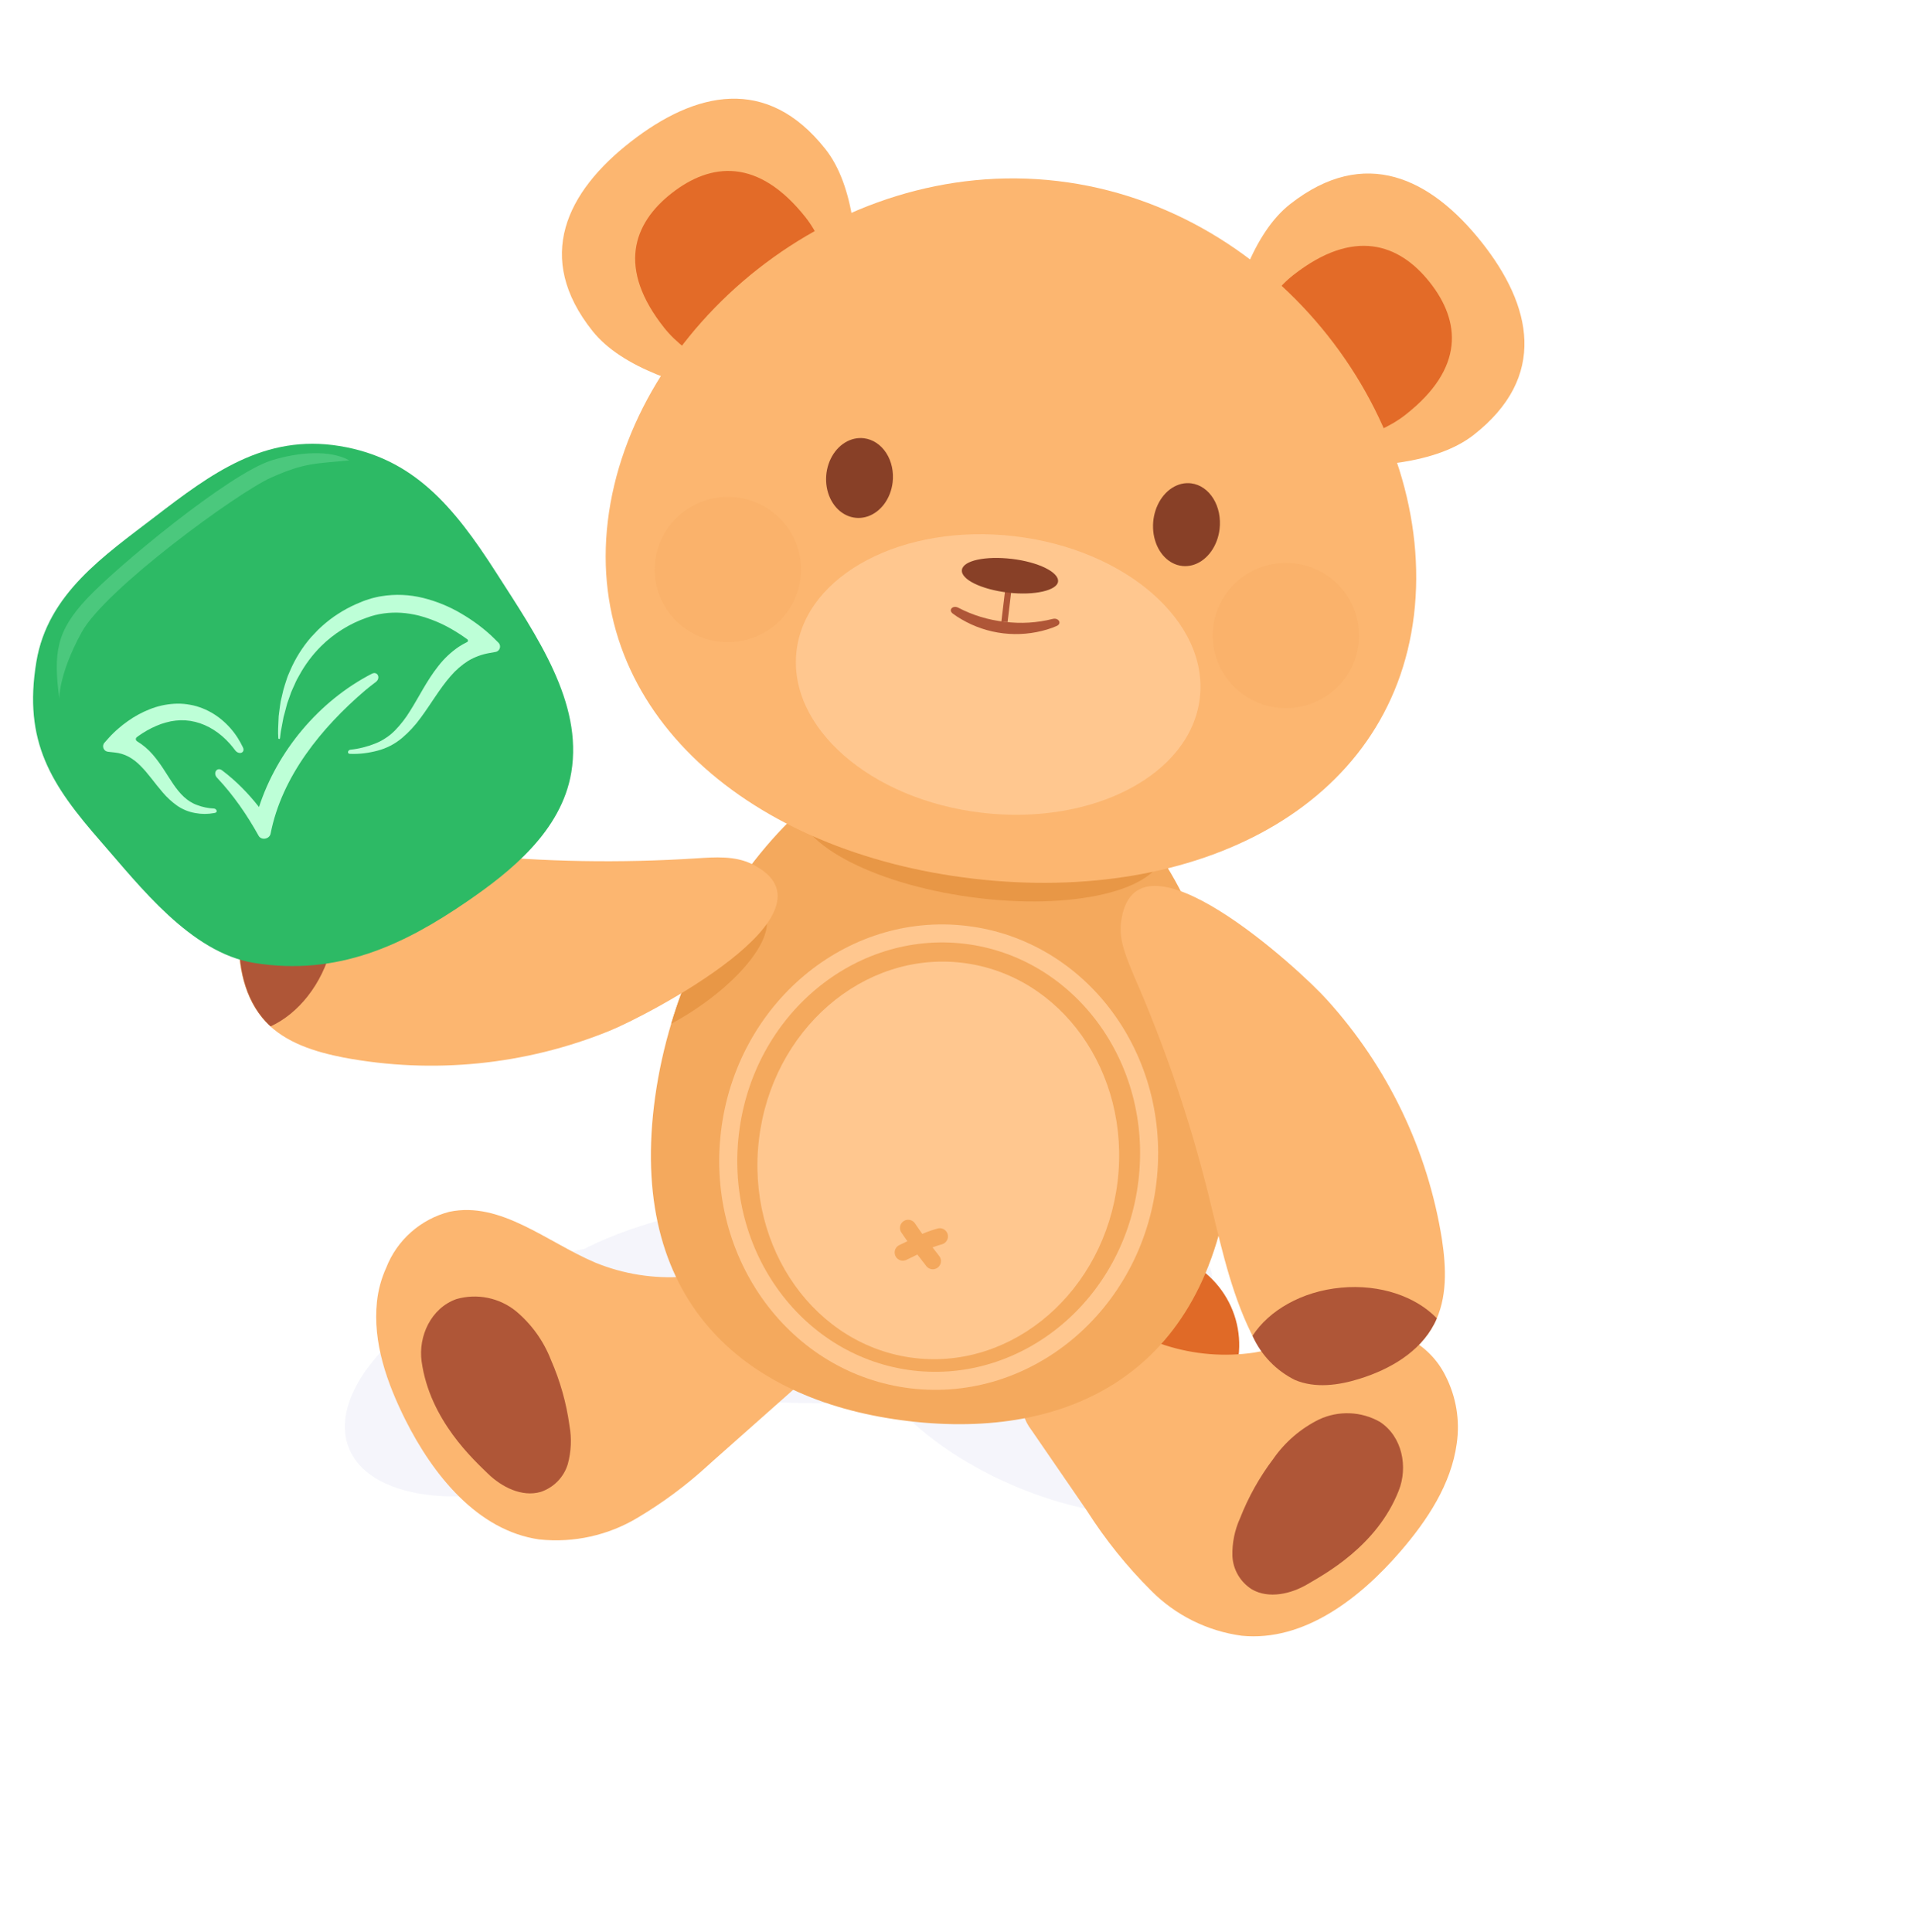 <svg  viewBox="0 0 351 354" fill="none" xmlns="http://www.w3.org/2000/svg">
<g opacity="0.5">
<ellipse cx="19.555" cy="62.806" rx="19.555" ry="62.806" transform="matrix(0.049 0.999 -0.999 0.049 221.131 214.69)" fill="#EBECF7"/>
<ellipse cx="19.576" cy="38.331" rx="19.576" ry="38.331" transform="matrix(0.374 0.927 -0.929 0.37 127.821 218.802)" fill="#EBECF7"/>
<ellipse cx="19.579" cy="38.325" rx="19.579" ry="38.325" transform="matrix(-0.401 0.916 -0.918 -0.396 236.333 251.384)" fill="#EBECF7"/>
</g>
<path d="M282.616 117.546C271.577 98.124 253.394 85.384 234.054 77.643C214.515 69.933 193.589 66.766 172.713 68.362C151.715 69.838 131.216 75.943 112.552 86.279C94.265 96.65 78.134 110.782 65.126 127.827C51.958 144.911 42.034 164.484 35.9 185.47C35.105 188.176 34.391 190.894 33.758 193.624C32.755 197.804 26.721 196.633 27.734 192.424C33.104 170.097 42.573 149.059 55.606 130.496C68.363 112.166 84.465 96.679 102.962 84.949C121.847 73.158 142.883 65.73 164.66 63.16C186.372 60.584 208.322 63.085 228.938 70.483C248.882 77.718 268.115 90.02 280.785 108.556C282.34 110.844 283.783 113.214 285.107 115.658C286.075 117.434 283.633 119.276 282.62 117.478L282.616 117.546Z" fill="white"/>
<path d="M263.8 132.919C238.453 112.756 207.307 102.232 175.413 103.052C144.559 103.884 113.633 115.79 90.52 139.126C83.759 145.965 77.75 153.58 72.607 161.826C68.989 167.354 65.737 173.136 62.875 179.13C60.01 185.484 57.582 192.052 55.09 198.596C53.896 201.788 49.538 199.468 50.732 196.276C55.121 184.601 59.497 172.836 66.235 162.449C71.312 154.624 76.463 146.971 82.645 140.091C94.024 127.429 107.65 117.23 122.744 110.077C137.487 103.145 153.277 99.042 169.36 97.964C202.37 95.707 235.055 105.25 262.097 125.041C263.778 126.269 265.431 127.535 267.057 128.839C269.568 130.848 266.294 134.888 263.792 132.889L263.8 132.919Z" fill="white"/>
<path d="M284.714 118.956C283.529 118.705 281.76 121.191 280.942 121.959C279.527 123.286 278.101 124.585 276.664 125.858C273.903 128.302 271.117 130.843 268.159 132.999C265.2 135.155 262.733 130.643 265.314 128.375C268.998 125.236 272.855 122.328 276.864 119.666C278.952 118.226 283.513 114.157 285.54 117.596C285.627 117.738 285.673 117.903 285.672 118.072C285.672 118.241 285.626 118.407 285.539 118.55C285.452 118.693 285.328 118.807 285.182 118.879C285.036 118.951 284.873 118.978 284.714 118.956Z" fill="white"/>
<path d="M29.515 196.795C23.435 197.555 17.127 196.713 11.092 195.996L14.728 191.416C17.691 200.901 19.996 210.7 22.478 220.362C24.961 230.024 27.326 239.758 29.635 249.498L23.991 248.381C26.984 244.028 29.988 239.655 33.354 235.631C36.872 231.556 40.678 227.768 44.739 224.297C48.709 220.833 52.586 217.353 56.389 213.7C58.268 211.843 60.135 210.054 61.986 208.205C63.837 206.356 66.168 204.645 67.523 202.48L66.74 204.197C66.751 204.02 66.762 203.844 66.848 203.671L66.955 205.562L66.823 205.12L67.76 206.637C68.307 206.75 68.279 206.739 67.676 206.632L66.951 206.519L64.795 206.198L60.463 205.547L51.8 204.254C47.738 203.649 49.034 196.883 53.081 197.428L63.94 198.856C66.956 199.249 71.817 198.927 73.141 202.658C74.577 206.692 70.438 209.574 68.076 211.934C65.247 214.719 62.408 217.504 59.532 220.286C54.165 225.401 48.398 230.007 43.118 235.216C37.839 240.425 33.31 246.834 28.956 253.155C28.578 253.63 28.086 253.99 27.532 254.199C26.978 254.407 26.382 254.457 25.806 254.342C25.23 254.227 24.695 253.951 24.257 253.545C23.818 253.138 23.492 252.614 23.313 252.028C21.013 242.285 18.641 232.568 16.195 222.875C13.761 213.176 10.975 203.575 8.733 193.809C8.172 191.377 9.86 188.699 12.36 189.228C18.137 190.462 24.055 190.935 29.795 192.324C30.279 192.463 30.702 192.773 30.993 193.202C31.284 193.631 31.424 194.154 31.392 194.681C31.358 195.209 31.154 195.71 30.812 196.1C30.47 196.491 30.011 196.746 29.513 196.825L29.515 196.795Z" fill="white"/>
<path d="M226.898 248.428C226.493 251.804 225.088 254.985 222.861 257.569C220.634 260.152 217.686 262.022 214.388 262.943C211.09 263.863 207.592 263.792 204.335 262.739C201.077 261.686 198.208 259.698 196.089 257.026C193.971 254.355 192.698 251.12 192.432 247.73C192.165 244.34 192.918 240.949 194.594 237.983C196.27 235.018 198.794 232.612 201.847 231.071C204.901 229.53 208.346 228.921 211.747 229.323C214.006 229.59 216.19 230.296 218.174 231.4C220.158 232.505 221.903 233.987 223.31 235.761C224.717 237.535 225.758 239.567 226.374 241.74C226.989 243.913 227.168 246.186 226.898 248.428Z" fill="#E06A27"/>
<path d="M266.862 264.48C265.851 271.905 261.476 278.52 256.561 284.216C249.088 292.873 238.865 300.783 227.486 299.675C221.186 298.823 215.349 295.921 210.89 291.423C206.448 286.997 202.51 282.099 199.147 276.819C195.764 271.883 192.374 266.951 188.979 262.024C188.304 261.164 187.799 260.185 187.49 259.139C187.006 255.858 187.227 252.512 188.137 249.322C189.014 245.947 190.602 242.796 192.796 240.075C193.426 239.213 194.299 238.555 195.305 238.185C196.311 237.815 197.406 237.749 198.449 237.996C198.449 237.996 198.436 238.124 199.517 238.109C203.461 241.923 208.24 244.783 213.48 246.465C218.721 248.146 224.282 248.604 229.73 247.803C239.233 246.277 249.241 240.974 257.935 245.142C260.916 246.641 263.324 249.062 264.799 252.038C266.764 255.874 267.485 260.221 266.862 264.48Z" fill="#FCB670"/>
<path d="M239.543 290.222C236.521 292.012 232.445 292.96 229.364 291.189C228.313 290.533 227.436 289.635 226.81 288.571C226.184 287.507 225.827 286.308 225.769 285.077C225.703 282.675 226.189 280.289 227.19 278.101C228.706 274.232 230.749 270.587 233.262 267.268C235.398 264.189 238.288 261.702 241.661 260.041C243.416 259.223 245.342 258.838 247.278 258.916C249.214 258.993 251.103 259.533 252.784 260.488C256.911 263.182 257.96 268.78 256.237 273.094C252.245 283.288 242.566 288.431 239.543 290.222Z" fill="#AF5637"/>
<path d="M147.393 252.229C146.833 253.162 146.107 253.987 145.25 254.664L131.78 266.613C131.037 267.281 130.298 267.917 129.554 268.602C125.676 272.141 121.447 275.283 116.933 277.978C111.49 281.285 105.096 282.709 98.752 282.026C87.478 280.394 79.331 270.229 74.254 260.097C70.89 253.361 68.254 245.939 69.06 238.443C69.291 236.3 69.864 234.207 70.757 232.243C71.728 229.75 73.282 227.522 75.291 225.743C77.299 223.963 79.705 222.682 82.31 222.006C91.732 220.017 100.163 227.55 109.111 231.339C114.208 233.417 119.721 234.294 125.218 233.902C130.714 233.509 136.044 231.858 140.79 229.078C141.809 229.186 141.809 229.186 141.825 229.188C142.898 229.198 143.945 229.523 144.832 230.122C145.72 230.722 146.408 231.569 146.811 232.557C148.233 235.629 149.018 238.954 149.118 242.334C149.218 245.714 148.632 249.079 147.393 252.229Z" fill="#FCB670"/>
<path d="M89.384 269.979C91.885 272.419 95.606 274.323 99.05 273.324C100.225 272.933 101.289 272.268 102.153 271.385C103.016 270.502 103.654 269.427 104.012 268.249C104.646 265.931 104.751 263.502 104.319 261.139C103.75 257.016 102.615 252.991 100.944 249.174C99.603 245.699 97.397 242.617 94.532 240.216C93.031 238.999 91.256 238.161 89.358 237.774C87.46 237.386 85.496 237.46 83.633 237.99C78.96 239.621 76.602 244.81 77.236 249.406C78.724 260.213 86.884 267.522 89.384 269.979Z" fill="#AF5637"/>
<path d="M225.447 215.093C221.047 251.737 195.673 263.805 166.457 260.352C137.241 256.9 115.406 239.262 119.806 202.618C124.206 165.975 152.279 131.856 181.448 135.287C210.618 138.718 229.845 178.465 225.447 215.093Z" fill="#F4A95D"/>
<path d="M204.738 216.467C207.135 196.47 194.371 178.522 176.23 176.381C158.088 174.239 141.439 188.714 139.042 208.712C136.645 228.71 149.408 246.657 167.55 248.799C185.691 250.94 202.341 236.465 204.738 216.467Z" fill="#FFC78F"/>
<path fill-rule="evenodd" clip-rule="evenodd" d="M208.555 216.31C211.167 194.517 196.661 175.258 176.647 172.896C156.633 170.533 137.98 185.878 135.368 207.67C132.756 229.462 147.261 248.721 167.275 251.084C187.29 253.446 205.943 238.102 208.555 216.31ZM177.04 169.62C199.066 172.22 214.647 193.297 211.843 216.698C209.038 240.098 188.909 256.96 166.883 254.36C144.857 251.76 129.275 230.682 132.08 207.282C134.885 183.881 155.014 167.019 177.04 169.62Z" fill="#FFC78F"/>
<path d="M151.195 27.294C161.939 40.835 154.446 74.911 154.446 74.911C154.446 74.911 119.315 74.144 108.563 60.667C97.812 47.19 103.769 35.143 115.569 25.955C127.368 16.767 140.469 13.723 151.195 27.294Z" fill="#FCB670"/>
<path d="M147.56 39.799C156.197 50.73 154.447 74.911 154.447 74.911C154.447 74.911 130.338 70.961 121.695 60.078C113.053 49.195 115.917 40.959 123.077 35.371C130.237 29.782 138.89 28.864 147.56 39.799Z" fill="#E36B28"/>
<path d="M236.388 37.359C222.747 48.008 221.969 82.909 221.969 82.909C221.969 82.909 256.301 90.345 269.943 79.696C283.584 69.047 280.67 55.995 271.377 44.313C262.085 32.63 250.031 26.694 236.388 37.359Z" fill="#FCB670"/>
<path d="M236.969 50.359C225.955 58.932 222.023 82.866 222.023 82.866C222.023 82.866 246.365 84.649 257.398 76.046C268.432 67.442 267.545 58.809 261.914 51.703C256.283 44.597 247.986 41.754 236.969 50.359Z" fill="#E36B28"/>
<ellipse cx="33.822" cy="12.931" rx="33.822" ry="12.931" transform="matrix(0.991 0.134 -0.136 0.991 147.956 134.204)" fill="#E89746"/>
<path fill-rule="evenodd" clip-rule="evenodd" d="M122.954 187.573C125.325 179.646 128.733 172.093 132.922 165.312C136.297 164.878 138.855 165.442 139.942 167.134C142.425 170.999 136.292 179.287 126.243 185.645C125.145 186.34 124.045 186.984 122.954 187.573Z" fill="#E89746"/>
<path d="M259.029 112.711C254.781 147.975 219.132 165.74 178.352 160.981C137.573 156.222 107.102 130.706 111.351 95.442C115.599 60.179 152.944 28.373 193.72 33.163C234.497 37.954 263.28 77.431 259.029 112.711Z" fill="#FCB670"/>
<path d="M219.793 127.93C221.47 113.943 206.293 100.652 185.895 98.244C165.497 95.836 147.602 105.223 145.926 119.21C144.249 133.197 159.426 146.487 179.824 148.895C200.222 151.303 218.117 141.917 219.793 127.93Z" fill="#FFC78F"/>
<path d="M184.456 105.445L183.448 113.844L184.579 113.978L185.587 105.579L184.456 105.445Z" fill="#AF5637"/>
<path d="M192.84 113.392C193.937 113.115 194.609 114.228 193.574 114.684C193.01 114.932 192.43 115.145 191.836 115.321C189.239 116.106 186.507 116.348 183.811 116.031C181.115 115.714 178.515 114.845 176.176 113.478C175.61 113.16 175.069 112.806 174.554 112.419C173.651 111.74 174.557 110.816 175.56 111.338C178.19 112.71 181.07 113.59 184.058 113.915C187.011 114.294 189.989 114.11 192.84 113.392Z" fill="#AF5637"/>
<path d="M223.42 96.941C223.241 98.434 222.711 99.846 221.898 100.997C221.084 102.148 220.023 102.988 218.848 103.41C217.674 103.833 216.438 103.819 215.298 103.37C214.157 102.922 213.163 102.059 212.44 100.89C211.717 99.721 211.298 98.299 211.235 96.804C211.173 95.308 211.47 93.805 212.09 92.485C212.709 91.166 213.623 90.088 214.716 89.388C215.809 88.688 217.032 88.397 218.23 88.552C219.03 88.656 219.799 88.955 220.493 89.433C221.187 89.912 221.793 90.559 222.275 91.339C222.757 92.118 223.107 93.015 223.303 93.976C223.5 94.938 223.539 95.945 223.42 96.941Z" fill="#884027"/>
<path d="M163.522 88.392C163.349 89.828 162.826 91.184 162.018 92.289C161.21 93.394 160.153 94.198 158.981 94.601C157.81 95.003 156.575 94.986 155.434 94.551C154.292 94.116 153.294 93.283 152.566 92.156C151.838 91.03 151.413 89.661 151.343 88.222C151.273 86.782 151.562 85.337 152.174 84.069C152.786 82.8 153.693 81.764 154.781 81.092C155.868 80.42 157.089 80.142 158.287 80.293C159.088 80.394 159.86 80.683 160.557 81.146C161.255 81.608 161.865 82.234 162.351 82.987C162.838 83.74 163.192 84.605 163.393 85.533C163.594 86.461 163.638 87.433 163.522 88.392Z" fill="#884027"/>
<g style="mix-blend-mode:multiply" opacity="0.3">
<path d="M248.88 117.983C248.569 120.596 247.485 123.059 245.764 125.061C244.043 127.062 241.762 128.512 239.211 129.227C236.659 129.941 233.952 129.889 231.43 129.076C228.909 128.263 226.687 126.726 225.046 124.66C223.405 122.593 222.418 120.09 222.211 117.467C222.004 114.844 222.585 112.218 223.881 109.923C225.177 107.628 227.13 105.766 229.493 104.572C231.856 103.379 234.522 102.907 237.155 103.218C240.68 103.639 243.893 105.429 246.091 108.196C248.288 110.964 249.291 114.483 248.88 117.983Z" fill="#F4A85D"/>
</g>
<g style="mix-blend-mode:multiply" opacity="0.3">
<path d="M146.646 105.918C146.332 108.531 145.246 110.992 143.523 112.991C141.8 114.99 139.519 116.437 136.967 117.149C134.416 117.862 131.709 117.807 129.189 116.992C126.669 116.178 124.449 114.64 122.809 112.573C121.17 110.506 120.185 108.003 119.979 105.38C119.773 102.758 120.354 100.133 121.651 97.839C122.948 95.545 124.9 93.683 127.263 92.491C129.625 91.298 132.291 90.827 134.922 91.138C136.671 91.342 138.362 91.887 139.898 92.741C141.434 93.594 142.785 94.741 143.874 96.114C144.963 97.487 145.769 99.06 146.244 100.742C146.72 102.424 146.856 104.184 146.646 105.918Z" fill="#F4A85D"/>
</g>
<path d="M264.152 227.034C264.947 232.265 265.178 237.873 262.727 242.565C260.064 247.705 254.62 250.878 249.07 252.595C245.211 253.809 240.946 254.38 237.237 252.819C233.027 251.058 230.367 246.896 228.507 242.754C224.978 234.962 223.305 226.489 221.218 218.216C217.841 204.774 213.352 191.631 207.798 178.922C206.5 175.781 204.946 172.435 205.361 169.037C207.714 149.595 238.428 177.897 243.095 183.164C254.239 195.46 261.553 210.698 264.152 227.034Z" fill="#FCB670"/>
<path d="M245.681 235.905C252.835 235.234 259.375 237.534 263.216 241.513C263.076 241.874 262.913 242.225 262.727 242.565C260.064 247.705 254.62 250.878 249.07 252.595C245.21 253.809 240.946 254.38 237.237 252.819C233.772 251.102 231.02 248.238 229.456 244.722C232.475 240.074 238.478 236.57 245.681 235.905Z" fill="#AF5637"/>
<path d="M193.829 106.55C193.657 108.155 189.511 109.145 184.65 108.565C179.789 107.985 176.011 106.156 176.214 104.424C176.417 102.693 180.535 101.814 185.395 102.394C190.256 102.974 194.029 104.851 193.829 106.55Z" fill="#884027"/>
<path d="M62.95 193.745C57.722 192.719 52.312 191.056 48.677 187.195C44.704 182.962 43.513 176.807 43.745 171.049C43.966 167.081 44.794 162.859 47.521 159.912C50.617 156.571 55.45 155.493 60.022 155.134C68.518 154.431 77.168 155.801 85.716 156.52C99.619 157.906 113.614 158.15 127.557 157.25C131.015 157.031 134.662 156.764 137.76 158.303C155.401 167.038 118.229 186.219 111.634 188.869C96.222 195.126 79.312 196.82 62.95 193.745Z" fill="#FCB670"/>
<path d="M60.742 173.49C58.986 180.431 54.583 185.737 49.577 188.033C49.289 187.778 49.008 187.508 48.749 187.231C44.775 182.998 43.585 176.844 43.817 171.086C44.038 167.118 44.865 162.896 47.593 159.949C50.397 157.292 54.043 155.685 57.909 155.402C61.212 159.765 62.542 166.499 60.742 173.49Z" fill="#AF5637"/>
<path d="M104.664 141.491C102.871 152.276 93.469 159.737 85.519 165.186C74.195 172.949 61.963 178.936 46.487 176.4C34.922 174.506 25.626 162.357 18.499 154.208C9.393 143.796 4.223 135.912 6.662 121.245C8.733 108.789 19.069 101.818 28.398 94.663C38.651 86.8 48.436 79.457 62.228 81.716C75.679 83.919 83.053 92.664 90.895 104.901C98.411 116.627 106.791 128.697 104.664 141.491Z" fill="#2DBA65"/>
<path opacity="0.2" d="M15.879 109.718C10.403 115.597 9.721 119.476 10.876 128.063C10.876 128.063 10.65 123.692 14.97 115.812C19.291 107.932 43.579 90.185 49.747 87.46C55.915 84.736 57.69 84.977 63.987 84.346C60.523 82.395 54.75 82.785 49.747 84.346C41.983 86.769 21.354 103.838 15.879 109.718Z" fill="#C5FFDC"/>
<g filter="url(#filter0_d_1653_5652)">
<path d="M66.938 126.448C67.564 125.929 68.203 125.424 68.853 124.935C69.797 124.224 69.161 122.893 68.11 123.435C58.417 128.434 50.767 137.633 47.446 147.854C45.5 145.364 43.237 143.05 40.688 141.135C39.748 140.428 38.956 141.632 39.763 142.487C42.756 145.658 45.257 149.301 47.377 153.115C47.873 154.006 49.376 153.731 49.572 152.731C51.618 142.254 58.897 133.306 66.938 126.448Z" fill="#BDFFD7"/>
<path d="M39.145 148.119C38.114 148.074 37.096 147.863 36.132 147.494C34.257 146.838 32.933 145.387 31.765 143.682C30.596 141.977 29.546 140.035 27.972 138.225C27.156 137.278 26.194 136.464 25.122 135.812C24.844 135.654 24.798 135.256 25.053 135.062C25.149 134.99 25.245 134.917 25.341 134.844C26.37 134.107 27.476 133.483 28.64 132.982C29.204 132.733 29.788 132.529 30.385 132.37C30.968 132.2 31.565 132.082 32.169 132.017C33.373 131.878 34.593 131.958 35.768 132.252C38.139 132.832 40.352 134.277 42.102 136.25C42.44 136.632 42.763 137.03 43.07 137.443C43.755 138.363 44.993 137.933 44.495 136.9C44.21 136.31 43.892 135.734 43.54 135.176C42.737 133.918 41.742 132.792 40.59 131.839C39.401 130.85 38.043 130.083 36.581 129.571C36.214 129.429 35.829 129.348 35.452 129.242C35.259 129.199 35.064 129.162 34.871 129.124C34.679 129.087 34.483 129.05 34.288 129.028C33.505 128.917 32.713 128.885 31.924 128.933C30.363 129.023 28.828 129.368 27.381 129.955C25.968 130.516 24.629 131.246 23.395 132.128C22.782 132.558 22.194 133.02 21.631 133.513C21.335 133.762 21.072 134.011 20.801 134.274C20.665 134.405 20.532 134.536 20.397 134.673C20.262 134.811 20.141 134.938 19.977 135.123L19.138 136.067C18.599 136.673 18.971 137.636 19.778 137.724L21.032 137.862C21.904 137.953 22.751 138.208 23.527 138.613C24.343 139.058 25.084 139.624 25.726 140.291C27.123 141.663 28.33 143.47 29.816 145.182C30.577 146.081 31.447 146.883 32.406 147.57C33.404 148.273 34.548 148.744 35.754 148.95C36.898 149.169 38.072 149.171 39.217 148.956C39.279 148.944 39.341 148.932 39.403 148.918C39.931 148.805 39.685 148.134 39.145 148.119Z" fill="#BDFFD7"/>
<path d="M90.488 116.925C90.346 116.785 90.243 116.682 90.121 116.572L89.774 116.248C89.54 116.035 89.306 115.832 89.07 115.628C88.592 115.228 88.107 114.842 87.615 114.47C86.619 113.728 85.583 113.041 84.51 112.414C82.34 111.126 79.99 110.161 77.538 109.55C75.025 108.921 72.409 108.811 69.852 109.229C69.531 109.283 69.213 109.336 68.897 109.417C68.58 109.499 68.266 109.561 67.956 109.654L67.046 109.945C66.743 110.047 66.441 110.167 66.157 110.29C64.986 110.753 63.853 111.305 62.769 111.942C62.232 112.271 61.709 112.599 61.186 112.958C60.664 113.317 60.186 113.708 59.698 114.099C59.211 114.49 58.76 114.919 58.305 115.345L57.02 116.697C55.398 118.557 54.081 120.66 53.117 122.926L52.757 123.767C52.631 124.044 52.558 124.341 52.457 124.629C52.274 125.205 52.075 125.779 51.919 126.364L51.503 128.126L51.405 128.564C51.372 128.712 51.361 128.872 51.339 129.01L51.216 129.901L51.102 130.789L51.047 131.231L51.028 131.678L50.95 133.462C50.928 134.054 50.939 134.646 50.983 135.236C50.992 135.432 51.266 135.445 51.292 135.25C51.37 134.666 51.415 134.086 51.541 133.516L51.864 131.797L51.946 131.372L52.06 130.951L52.287 130.111L52.505 129.273C52.545 129.137 52.572 128.995 52.619 128.859L52.763 128.449L53.337 126.83C53.547 126.298 53.808 125.786 54.031 125.272C54.155 125.016 54.247 124.746 54.39 124.501L54.803 123.756C55.874 121.784 57.225 119.976 58.816 118.387C61.182 116.044 64.046 114.257 67.199 113.158C68.207 112.783 69.255 112.522 70.322 112.382C71.38 112.236 72.451 112.198 73.517 112.269C74.602 112.345 75.677 112.517 76.731 112.781C78.865 113.344 80.912 114.193 82.814 115.305C83.781 115.863 84.716 116.474 85.616 117.133C85.79 117.258 85.762 117.535 85.57 117.629C85.047 117.883 84.542 118.169 84.055 118.485C82.608 119.471 81.328 120.679 80.264 122.064C78.161 124.729 76.783 127.63 75.133 130.232C74.352 131.521 73.427 132.719 72.375 133.802C72.25 133.938 72.117 134.066 71.977 134.186C71.837 134.305 71.701 134.433 71.562 134.553C71.264 134.773 70.986 135.012 70.668 135.203C70.364 135.41 70.048 135.6 69.721 135.77C69.562 135.865 69.389 135.928 69.221 136.009C69.052 136.09 68.886 136.167 68.704 136.23C67.987 136.516 67.251 136.752 66.502 136.938C65.751 137.128 64.986 137.264 64.215 137.344C63.69 137.404 63.561 138.087 64.089 138.105C64.146 138.106 64.202 138.108 64.258 138.109C65.079 138.137 65.901 138.1 66.716 138.001C67.539 137.898 68.355 137.74 69.156 137.527C70.818 137.094 72.36 136.295 73.668 135.19C74.942 134.104 76.08 132.871 77.058 131.516C78.999 128.892 80.572 126.128 82.527 123.895C83.456 122.803 84.543 121.854 85.753 121.08C86.944 120.37 88.256 119.883 89.625 119.645L90.785 119.437C91.582 119.294 91.888 118.314 91.313 117.744L90.488 116.925Z" fill="#BDFFD7"/>
</g>
<path d="M166.368 224.963C167.744 227.055 169.336 229.047 170.878 231.033" stroke="#F4A85D" stroke-width="3" stroke-linecap="round"/>
<path d="M165.396 229.46C168.248 228.147 169.125 227.385 172.16 226.511" stroke="#F4A85D" stroke-width="3" stroke-linecap="round"/>
<path d="M329.016 203.126C335.618 224.523 333.495 247.431 324.671 268.09C315.88 288.511 301.428 306.366 282.806 319.811C263.993 333.374 242.07 342.366 219.342 347.214C196.488 352.074 172.854 352.811 149.705 349.387C125.641 345.813 101.721 337.216 83.571 321.128C81.286 319.098 79.091 316.934 77.004 314.736C74.917 312.538 78.715 309.796 80.722 311.934C80.812 312.03 80.903 312.126 80.993 312.222C97.1 329.199 119.536 339.045 142.609 343.549C164.749 347.801 187.548 348.086 209.801 344.387C231.947 340.764 253.699 333.198 272.593 321.22C291.454 309.424 306.668 293.19 316.706 274.147C326.561 255.232 330.888 233.624 326.722 212.78C326.194 210.121 325.522 207.504 324.724 204.912C324.285 203.477 325.221 202.3 326.348 201.883C327.402 201.493 328.623 201.768 329.043 203.117L329.016 203.126Z" fill="white"/>
<path d="M304.389 210.498C310.284 243.891 292.993 280.043 265.078 299.964C248.88 311.523 229.001 317.688 209.533 321.287C190.56 324.901 171.042 325.245 151.937 322.301C131.051 318.953 110.808 310.951 94.511 297.688C94.478 297.661 94.445 297.634 94.412 297.607C91.886 295.544 94.985 291.576 97.601 293.598C126.529 316.01 165.035 321.404 201.094 316.245C210.336 314.93 219.45 312.919 228.347 310.231C237.807 307.354 247.16 303.722 255.635 298.572C269.839 289.755 281.408 277.694 289.249 263.527C298.255 247.293 302.578 229.138 301.791 210.859C301.765 210.696 301.773 210.531 301.814 210.371C301.856 210.211 301.932 210.061 302.036 209.929C302.14 209.796 302.27 209.684 302.421 209.599C302.571 209.514 302.737 209.458 302.911 209.433C303.084 209.408 303.261 209.416 303.432 209.455C303.602 209.494 303.763 209.564 303.904 209.662C304.035 209.752 304.147 209.863 304.234 209.99C304.242 210.001 304.249 210.011 304.256 210.022C304.347 210.163 304.407 210.319 304.434 210.481L304.389 210.498Z" fill="white"/>
<path d="M95.246 296.693C95.003 297.026 94.758 297.358 94.511 297.688C92.098 300.905 89.452 303.963 86.592 306.843C85.069 308.369 83.537 309.879 81.933 311.33C81.617 311.616 81.306 311.92 80.993 312.222C79.716 313.454 78.398 314.667 76.513 314.593C75.997 314.515 75.534 314.251 75.223 313.857C74.912 313.464 74.777 312.973 74.847 312.488C75.133 310.408 77.328 309.258 78.86 307.967C80.392 306.675 82.202 305.157 83.832 303.706C87.064 300.82 90.274 297.904 93.463 294.957C94.556 293.95 96.052 295.586 95.255 296.693H95.246Z" fill="white"/>
<path d="M326.876 200.357C329.214 198.134 332.843 196.91 335.727 195.492L340.293 193.25L345.053 190.912L344.382 195.802C343.02 194.947 341.658 194.096 340.293 193.25C334.884 189.898 329.433 186.63 323.839 183.522C320.381 181.627 316.887 179.781 313.357 177.986C311.649 177.114 309.932 176.258 308.206 175.42L305.456 174.094C305.216 173.98 304.671 173.628 304.137 173.33C303.652 173.06 303.177 172.834 302.947 172.87L304.273 172.316C304.475 172.178 304.296 172.81 304.137 173.33C304.063 173.57 303.994 173.787 303.968 173.893C303.735 174.782 303.52 175.68 303.296 176.569C302.857 178.364 302.401 180.15 301.997 181.945C301.173 185.418 300.379 188.896 299.614 192.38C298.365 198.055 297.186 203.745 296.078 209.449C295.804 210.86 295.535 212.272 295.269 213.685L291.919 210.465C293.312 210.439 294.681 210.118 295.922 209.525C295.975 209.5 296.027 209.474 296.078 209.449C297.255 208.86 298.281 208.039 299.086 207.042C301.338 204.285 305.611 207.187 304.234 209.99C304.133 210.197 304 210.403 303.834 210.607C302.531 212.238 300.863 213.582 298.947 214.547C297.032 215.512 294.914 216.074 292.743 216.194C290.951 216.261 288.998 214.994 289.392 212.973C291.949 199.977 294.869 187.059 298.154 174.22C298.835 171.536 299.157 167.711 302.714 167.35C304.264 167.191 305.742 168.08 307.077 168.701C308.618 169.422 310.141 170.152 311.664 170.89C317.457 173.686 323.164 176.655 328.784 179.798C335.306 183.422 341.775 187.18 348.001 191.264C349.793 192.456 349.309 195.391 347.329 196.155L337.645 199.887C334.634 201.045 331.302 202.848 328.059 203.066C327.713 203.089 327.369 203.008 327.075 202.836C326.781 202.664 326.554 202.409 326.424 202.108C326.393 202.035 326.367 201.959 326.348 201.883C326.289 201.646 326.291 201.399 326.355 201.161C326.439 200.846 326.628 200.565 326.894 200.357H326.876Z" fill="white"/>
<path d="M142.609 343.549C164.749 347.801 187.548 348.086 209.801 344.387C231.947 340.764 253.699 333.198 272.593 321.22C291.454 309.424 306.668 293.19 316.706 274.147C326.561 255.232 330.888 233.624 326.722 212.78C326.194 210.121 325.522 207.504 324.724 204.912C324.285 203.477 325.221 202.3 326.348 201.883C326.289 201.646 326.291 201.399 326.355 201.161C326.439 200.846 326.628 200.565 326.894 200.357H326.876C329.214 198.134 332.843 196.91 335.727 195.492L340.293 193.25C334.884 189.898 329.433 186.63 323.839 183.522C320.381 181.627 316.887 179.781 313.357 177.986C311.649 177.114 309.932 176.258 308.206 175.42L305.456 174.094C305.216 173.98 304.671 173.628 304.137 173.33C304.063 173.57 303.994 173.787 303.968 173.893C303.735 174.782 303.52 175.68 303.296 176.569C302.857 178.364 302.401 180.15 301.997 181.945C301.173 185.418 300.379 188.896 299.614 192.38C298.365 198.055 297.186 203.745 296.078 209.449C297.255 208.86 298.281 208.039 299.086 207.042C301.338 204.285 305.611 207.187 304.234 209.99C304.242 210.001 304.249 210.011 304.256 210.022C304.347 210.163 304.407 210.319 304.434 210.481L304.389 210.498C310.284 243.891 292.993 280.043 265.078 299.964C248.88 311.523 229.001 317.688 209.533 321.287C190.56 324.901 171.042 325.245 151.937 322.301C131.051 318.953 110.808 310.951 94.511 297.688C92.098 300.905 89.452 303.963 86.592 306.843C85.069 308.369 83.537 309.879 81.933 311.33C81.617 311.616 81.306 311.92 80.993 312.222C97.1 329.199 119.536 339.045 142.609 343.549Z" fill="white"/>
<defs>
<filter id="filter0_d_1653_5652" x="11.685" y="101.78" width="87.125" height="59.073" filterUnits="userSpaceOnUse" color-interpolation-filters="sRGB">
<feFlood flood-opacity="0" result="BackgroundImageFix"/>
<feColorMatrix in="SourceAlpha" type="matrix" values="0 0 0 0 0 0 0 0 0 0 0 0 0 0 0 0 0 0 127 0" result="hardAlpha"/>
<feOffset/>
<feGaussianBlur stdDeviation="3.6"/>
<feComposite in2="hardAlpha" operator="out"/>
<feColorMatrix type="matrix" values="0 0 0 0 1 0 0 0 0 1 0 0 0 0 1 0 0 0 0.14 0"/>
<feBlend mode="normal" in2="BackgroundImageFix" result="effect1_dropShadow_1653_5652"/>
<feBlend mode="normal" in="SourceGraphic" in2="effect1_dropShadow_1653_5652" result="shape"/>
</filter>
</defs>
</svg>
